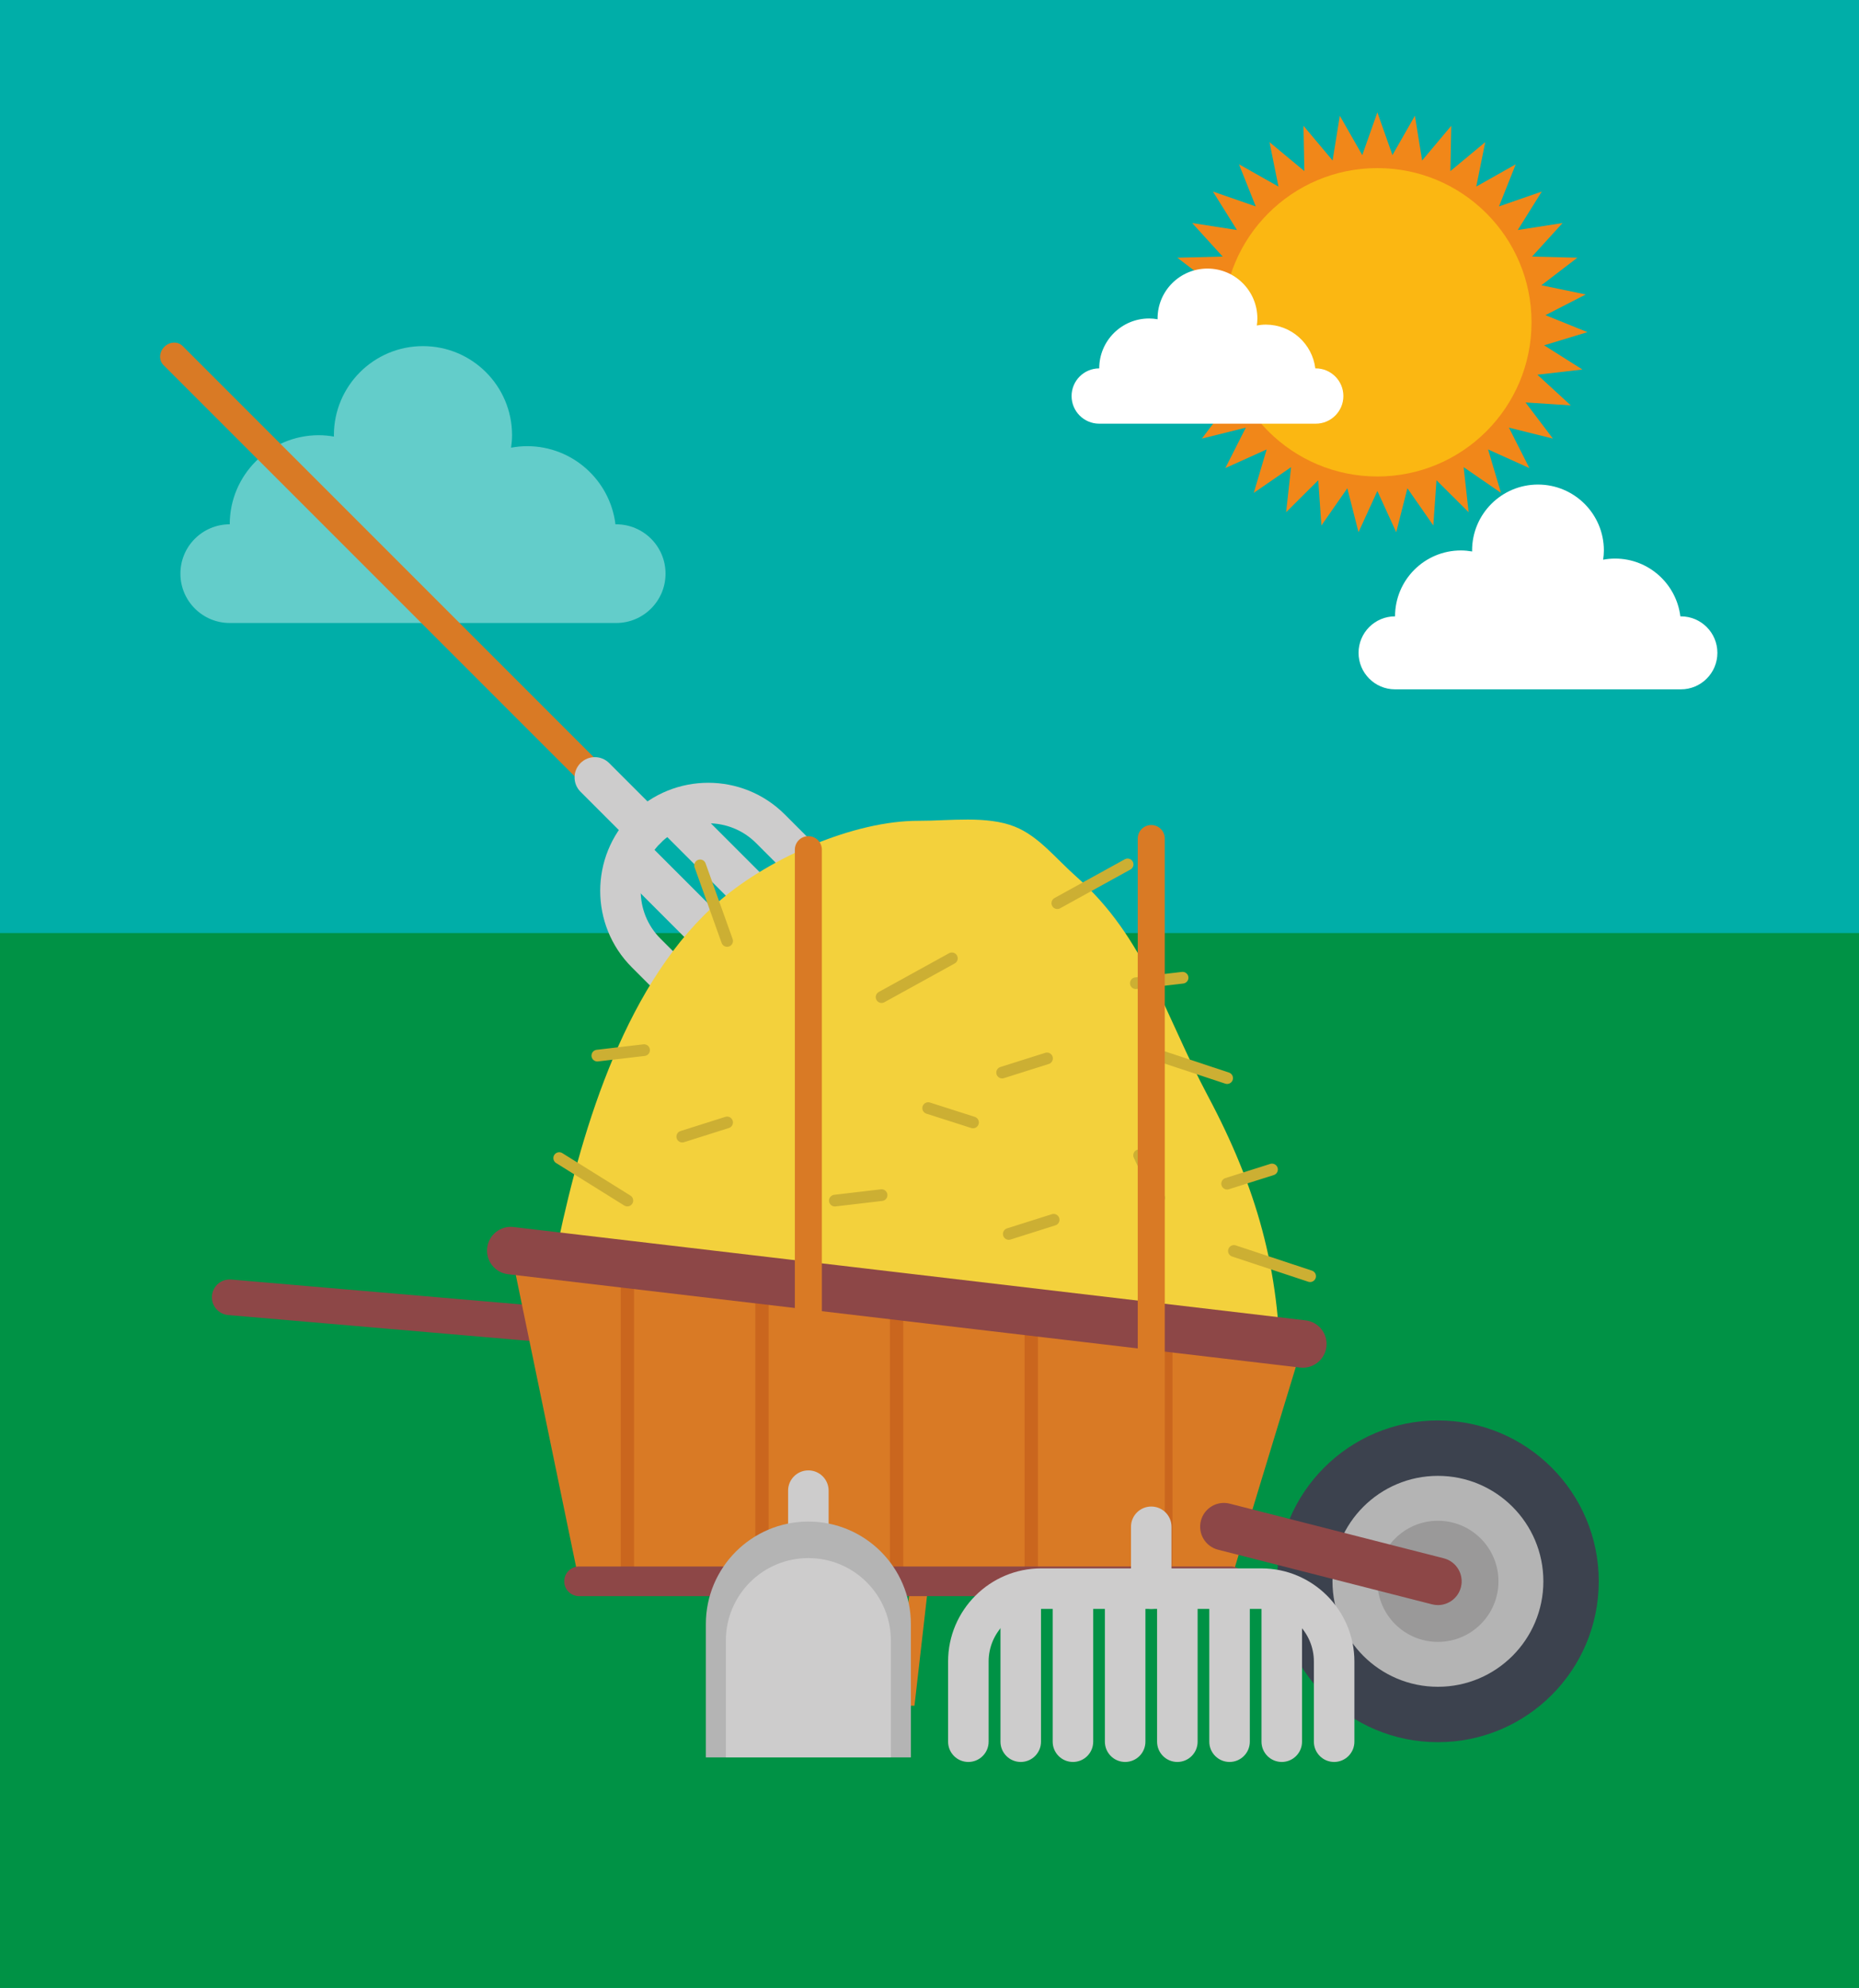 <?xml version="1.0" encoding="utf-8"?>
<!-- Generator: Adobe Illustrator 16.0.0, SVG Export Plug-In . SVG Version: 6.00 Build 0)  -->
<!DOCTYPE svg PUBLIC "-//W3C//DTD SVG 1.1//EN" "http://www.w3.org/Graphics/SVG/1.1/DTD/svg11.dtd">
<svg version="1.1" id="katman_1" xmlns="http://www.w3.org/2000/svg" xmlns:xlink="http://www.w3.org/1999/xlink" x="0px" y="0px"
	 width="318px" height="340px" viewBox="0 0 318 340" enable-background="new 0 0 318 340" xml:space="preserve">
<rect fill="#00AEA8" width="318" height="340"/>
<rect y="159.579" fill="#009245" width="318" height="180.421"/>
<path opacity="0.39" fill="#FFFFFF" d="M105.406,89.672c-0.042,0-0.083,0.005-0.125,0.006c-0.923-7.531-7.332-13.369-15.112-13.369
	c-0.939,0-1.853,0.098-2.745,0.26c0.099-0.699,0.168-1.408,0.168-2.135c0-8.416-6.822-15.237-15.239-15.237
	c-8.415,0-15.236,6.821-15.236,15.237c0,0.08,0.01,0.156,0.01,0.236c-0.843-0.145-1.705-0.236-2.59-0.236
	c-8.416,0-15.237,6.822-15.237,15.238c-4.661,0-8.439,3.777-8.439,8.439c0,4.661,3.778,8.439,8.439,8.439c3.021,0,63.645,0,66.107,0
	c4.661,0,8.44-3.778,8.44-8.439C113.846,93.449,110.067,89.672,105.406,89.672z"/>
<g>
	<polygon fill="#F18719" points="235.611,19.218 238.192,26.529 242.034,19.796 243.268,27.45 248.252,21.512 248.099,29.263 
		254.063,24.31 252.528,31.91 259.281,28.101 256.414,35.304 263.737,32.762 259.63,39.337 267.291,38.146 262.075,43.881 
		269.825,44.076 263.669,48.789 271.261,50.363 264.362,53.902 271.55,56.807 264.132,59.056 270.685,63.198 262.983,64.086 
		268.692,69.332 260.956,68.831 265.636,75.011 258.112,73.137 261.615,80.053 254.548,76.867 256.757,84.297 250.372,79.898 
		251.22,87.605 245.724,82.137 245.183,89.872 240.751,83.51 238.837,91.023 235.611,83.972 232.388,91.023 230.472,83.51 
		226.04,89.872 225.5,82.137 220.004,87.605 220.851,79.898 214.467,84.297 216.676,76.867 209.608,80.053 213.111,73.137 
		205.589,75.011 210.268,68.831 202.531,69.332 208.24,64.086 200.54,63.198 207.092,59.056 199.674,56.807 206.861,53.902 
		199.962,50.363 207.554,48.789 201.397,44.076 209.147,43.881 203.933,38.146 211.593,39.337 207.485,32.762 214.81,35.304 
		211.942,28.101 218.695,31.91 217.16,24.31 223.124,29.263 222.972,21.512 227.956,27.45 229.188,19.796 233.031,26.529 	"/>
	<circle fill="#FBB712" cx="235.612" cy="55.121" r="26.372"/>
</g>
<path fill="#FFFFFF" d="M225.066,63.004c-0.023,0-0.047,0.004-0.069,0.004c-0.518-4.219-4.107-7.489-8.467-7.489
	c-0.526,0-1.038,0.054-1.538,0.146c0.056-0.392,0.094-0.789,0.094-1.196c0-4.714-3.821-8.536-8.536-8.536s-8.536,3.822-8.536,8.536
	c0,0.045,0.006,0.088,0.006,0.132c-0.472-0.08-0.955-0.132-1.451-0.132c-4.715,0-8.536,3.821-8.536,8.536
	c-2.611,0-4.728,2.117-4.728,4.729s2.116,4.728,4.728,4.728c1.693,0,35.654,0,37.034,0c2.611,0,4.729-2.116,4.729-4.728
	S227.678,63.004,225.066,63.004z"/>
<path fill="#FFFFFF" d="M287.534,105.415c-0.031,0-0.063,0.004-0.092,0.004c-0.684-5.57-5.423-9.888-11.179-9.888
	c-0.694,0-1.37,0.071-2.03,0.192c0.073-0.518,0.124-1.042,0.124-1.58c0-6.224-5.046-11.27-11.271-11.27s-11.27,5.046-11.27,11.27
	c0,0.06,0.008,0.116,0.008,0.176c-0.623-0.107-1.261-0.176-1.916-0.176c-6.225,0-11.271,5.046-11.271,11.271
	c-3.447,0-6.241,2.794-6.241,6.242c0,3.447,2.794,6.241,6.241,6.241c2.236,0,47.073,0,48.896,0c3.447,0,6.243-2.794,6.243-6.241
	C293.777,108.208,290.981,105.415,287.534,105.415z"/>
<g>
	<g>
		<path fill="#D97A25" d="M106.141,137.349c-0.902,0.901-2.299,0.968-3.12,0.146L27.963,62.439
			c-0.821-0.821-0.755-2.219,0.147-3.121c0.903-0.902,2.3-0.969,3.122-0.148l75.057,75.057
			C107.11,135.048,107.043,136.446,106.141,137.349L106.141,137.349z"/>
	</g>
	<g>
		<g>
			<path fill="#CDCCCC" d="M151.445,161.401c-1.354,1.354-3.547,1.354-4.901,0l-17.213-17.213c-4.507-4.508-11.842-4.508-16.35,0
				c-4.507,4.508-4.506,11.842,0.001,16.349l17.213,17.212c1.354,1.355,1.353,3.549,0,4.902c-1.354,1.354-3.548,1.355-4.902,0
				l-17.213-17.212c-7.21-7.211-7.211-18.943-0.001-26.153c7.211-7.211,18.944-7.211,26.155,0l17.213,17.213
				C152.8,157.853,152.798,160.047,151.445,161.401L151.445,161.401z"/>
		</g>
	</g>
	<g>
		<g>
			<g>
				<path fill="#CDCCCC" d="M137.275,175.571c-1.354,1.354-3.548,1.354-4.902,0l-26.649-26.649
					c-1.354-1.354-1.354-3.548,0.001-4.902c1.353-1.353,3.547-1.354,4.901,0l26.649,26.649
					C138.629,172.022,138.628,174.218,137.275,175.571L137.275,175.571z"/>
			</g>
		</g>
		<g>
			<g>
				<path fill="#CDCCCC" d="M144.363,168.481c-1.353,1.354-3.547,1.355-4.901,0l-26.649-26.649c-1.354-1.354-1.353-3.548,0-4.901
					c1.354-1.354,3.548-1.354,4.902,0l26.649,26.648C145.718,164.934,145.717,167.128,144.363,168.481L144.363,168.481z"/>
			</g>
		</g>
	</g>
	<g>
		<g>
			<path fill="#CDCCCC" d="M112.98,144.188c-1.353,1.354-3.548,1.354-4.902,0l-8.777-8.777c-1.355-1.354-1.354-3.549,0-4.901
				c1.354-1.354,3.548-1.355,4.903,0l8.776,8.776C114.335,140.64,114.335,142.834,112.98,144.188L112.98,144.188z"/>
		</g>
	</g>
</g>
<g>
	<path fill="#F3D13C" d="M206.626,187.452c-7.387-13.872-10.705-27.058-22.479-37.488c-3.664-3.245-6.453-6.939-10.557-8.583
		c-4.783-1.913-11.148-0.987-16.453-1c-11.031-0.029-25.286,6.245-33.829,13.502c-16.094,13.67-23.617,38.722-27.809,58.468
		c-1.028,4.838-1.581,7.46,0.967,11.637c4.089,6.7,10.835,11.777,17.246,16.128c12.13,8.231,25.888,10.175,40.014,12.662
		c10.771,1.897,22.297,4.035,33.354,2.849c9.631-1.032,15.805-6.28,24.605-9.582l7.307-11.24
		C218.993,217.219,214.897,202.986,206.626,187.452z"/>
	<g>
		<g>
			<path fill="#8D4747" d="M96.024,229.791c-0.087,0-0.174-0.004-0.264-0.011l-56.727-4.87c-1.676-0.145-2.919-1.619-2.774-3.297
				c0.144-1.676,1.597-2.913,3.297-2.774l56.726,4.87c1.677,0.144,2.919,1.62,2.775,3.296
				C98.92,228.594,97.589,229.791,96.024,229.791L96.024,229.791z"/>
		</g>
		<g>
			<path fill="#D97A25" d="M156.431,291.725h-19.2l-18.447-51.076h43.481L156.431,291.725L156.431,291.725z M139.37,288.678h14.342
				l5.139-44.982h-35.727L139.37,288.678L139.37,288.678z"/>
		</g>
		<g>
			<polygon fill="#D97A25" points="87.374,213.892 99.057,270.452 210.505,270.452 222.858,229.856 			"/>
		</g>
		<g>
			<polygon fill="#CA661E" points="177.538,224.516 175.263,224.248 175.263,270.451 177.538,270.451 			"/>
			<polygon fill="#CA661E" points="154.509,221.802 152.233,221.534 152.233,270.451 154.509,270.451 			"/>
			<polygon fill="#CA661E" points="108.451,216.375 106.175,216.107 106.175,270.451 108.451,270.451 			"/>
			<polygon fill="#CA661E" points="131.48,219.089 129.205,218.821 129.205,270.451 131.48,270.451 			"/>
			<polygon fill="#CA661E" points="198.292,226.962 198.292,270.451 200.567,270.451 200.567,227.229 			"/>
		</g>
		<g>
			<path fill="#8D4747" d="M210.505,272.99H99.057c-1.402,0-2.54-1.137-2.54-2.538c0-1.403,1.138-2.539,2.54-2.539h111.448
				c1.402,0,2.539,1.136,2.539,2.539C213.044,271.854,211.907,272.99,210.505,272.99L210.505,272.99z"/>
		</g>
		<g>
			<path fill="#8D4747" d="M222.864,233.918c-0.16,0-0.318-0.009-0.48-0.027L86.9,217.926c-2.229-0.263-3.822-2.281-3.561-4.509
				c0.264-2.229,2.275-3.824,4.51-3.56l135.484,15.964c2.229,0.263,3.822,2.282,3.561,4.509
				C226.649,232.397,224.894,233.918,222.864,233.918L222.864,233.918z"/>
		</g>
		<g>
			<circle fill="#3C424E" cx="245.969" cy="270.451" r="27.513"/>
		</g>
		<g>
			<circle fill="#B4B4B4" cx="245.97" cy="270.452" r="18.037"/>
		</g>
		<g>
			<circle fill="#9A9999" cx="245.97" cy="270.452" r="10.357"/>
		</g>
		<g>
			<path fill="#8D4747" d="M245.972,274.516c-0.332,0-0.67-0.041-1.008-0.128l-36.609-9.344c-2.174-0.556-3.486-2.767-2.932-4.94
				c0.555-2.175,2.764-3.489,4.941-2.933l36.609,9.345c2.174,0.556,3.486,2.767,2.932,4.94
				C249.437,273.293,247.784,274.516,245.972,274.516L245.972,274.516z"/>
		</g>
	</g>
	<line fill="none" stroke="#CCAF33" stroke-width="2" stroke-linecap="round" x1="95.66" y1="198.067" x2="107.313" y2="205.33"/>
	
		<line fill="none" stroke="#CCAF33" stroke-width="2" stroke-linecap="round" x1="180.864" y1="154.467" x2="192.888" y2="147.838"/>
	
		<line fill="none" stroke="#CCAF33" stroke-width="2" stroke-linecap="round" x1="150.803" y1="170.534" x2="162.827" y2="163.905"/>
	
		<line fill="none" stroke="#CCAF33" stroke-width="2" stroke-linecap="round" x1="196.878" y1="180.072" x2="209.913" y2="184.389"/>
	
		<line fill="none" stroke="#CCAF33" stroke-width="2" stroke-linecap="round" x1="211.073" y1="213.949" x2="224.108" y2="218.266"/>
	<line fill="none" stroke="#CCAF33" stroke-width="2" stroke-linecap="round" x1="119.758" y1="148.003" x2="124.38" y2="160.932"/>
	
		<line fill="none" stroke="#CCAF33" stroke-width="2" stroke-linecap="round" x1="158.774" y1="189.517" x2="166.442" y2="191.969"/>
	
		<line fill="none" stroke="#CCAF33" stroke-width="2" stroke-linecap="round" x1="102.179" y1="180.541" x2="110.173" y2="179.603"/>
	<line fill="none" stroke="#CCAF33" stroke-width="2" stroke-linecap="round" x1="194.296" y1="168.158" x2="202.29" y2="167.22"/>
	<line fill="none" stroke="#CCAF33" stroke-width="2" stroke-linecap="round" x1="142.809" y1="205.34" x2="150.803" y2="204.401"/>
	
		<line fill="none" stroke="#CCAF33" stroke-width="2" stroke-linecap="round" x1="194.856" y1="197.588" x2="198.284" y2="204.871"/>
	
		<line fill="none" stroke="#CCAF33" stroke-width="2" stroke-linecap="round" x1="171.425" y1="183.443" x2="179.101" y2="181.017"/>
	<line fill="none" stroke="#CCAF33" stroke-width="2" stroke-linecap="round" x1="116.707" y1="194.396" x2="124.38" y2="191.969"/>
	
		<line fill="none" stroke="#CCAF33" stroke-width="2" stroke-linecap="round" x1="172.563" y1="211.042" x2="180.237" y2="208.615"/>
	
		<line fill="none" stroke="#CCAF33" stroke-width="2" stroke-linecap="round" x1="209.913" y1="202.442" x2="217.587" y2="200.016"/>
</g>
<g>
	<g>
		<path fill="#D97A25" d="M196.933,262.419c-1.276,0-2.311-1.034-2.311-2.311V143.415c0-1.275,1.034-2.312,2.311-2.312
			s2.312,1.034,2.312,2.311v116.694C199.244,261.384,198.209,262.419,196.933,262.419L196.933,262.419z"/>
	</g>
	<g>
		<path fill="#CDCCCC" d="M228.218,301.346c-1.915,0-3.467-1.552-3.467-3.466v-13.713c0-4.961-4.036-8.997-8.997-8.997
			l-37.644,0.001c-4.961,0-8.996,4.036-8.996,8.996v13.713c0,1.914-1.553,3.466-3.467,3.466c-1.915,0-3.467-1.552-3.467-3.466
			v-13.713c0-8.783,7.146-15.93,15.93-15.93h37.644c8.784,0,15.93,7.146,15.93,15.93v13.713
			C231.684,299.794,230.131,301.346,228.218,301.346L228.218,301.346z"/>
	</g>
	<g>
		<g>
			<path fill="#CDCCCC" d="M174.608,301.346c-1.915,0-3.467-1.552-3.467-3.466v-24.898c0-1.915,1.552-3.467,3.467-3.467
				c1.913,0,3.466,1.552,3.466,3.467v24.898C178.074,299.794,176.521,301.346,174.608,301.346L174.608,301.346z"/>
		</g>
		<g>
			<path fill="#CDCCCC" d="M183.537,301.346c-1.913,0-3.466-1.552-3.466-3.466v-24.898c0-1.915,1.553-3.467,3.466-3.467
				c1.915,0,3.467,1.552,3.467,3.467v24.898C187.004,299.794,185.452,301.346,183.537,301.346L183.537,301.346z"/>
		</g>
		<g>
			<path fill="#CDCCCC" d="M192.468,301.346c-1.914,0-3.467-1.552-3.467-3.466v-24.898c0-1.915,1.553-3.467,3.467-3.467
				c1.915,0,3.467,1.551,3.467,3.467v24.898C195.935,299.794,194.383,301.346,192.468,301.346L192.468,301.346z"/>
		</g>
		<g>
			<path fill="#CDCCCC" d="M201.398,301.346c-1.915,0-3.467-1.552-3.467-3.466v-24.898c0-1.916,1.552-3.467,3.467-3.467
				c1.913,0,3.466,1.551,3.466,3.467v24.898C204.864,299.794,203.312,301.346,201.398,301.346L201.398,301.346z"/>
		</g>
		<g>
			<path fill="#CDCCCC" d="M210.327,301.346c-1.913,0-3.466-1.552-3.466-3.466v-24.898c0-1.916,1.553-3.467,3.466-3.467
				c1.915,0,3.467,1.551,3.467,3.467v24.898C213.794,299.794,212.242,301.346,210.327,301.346L210.327,301.346z"/>
		</g>
		<g>
			<path fill="#CDCCCC" d="M219.258,301.346c-1.914,0-3.467-1.552-3.467-3.466v-24.898c0-1.916,1.553-3.467,3.467-3.467
				c1.915,0,3.467,1.551,3.467,3.467v24.898C222.725,299.794,221.173,301.346,219.258,301.346L219.258,301.346z"/>
		</g>
	</g>
	<g>
		<path fill="#CDCCCC" d="M196.933,275.17c-1.913,0.001-3.466-1.551-3.466-3.466v-10.576c0-1.914,1.553-3.466,3.466-3.467
			c1.915,0,3.467,1.552,3.467,3.467v10.576C200.399,273.618,198.848,275.17,196.933,275.17L196.933,275.17z"/>
	</g>
</g>
<g>
	<g>
		<path fill="#D97A25" d="M138.277,264.324c-1.274,0-2.311-1.035-2.311-2.313V145.32c0-1.277,1.036-2.312,2.311-2.312
			c1.277,0,2.312,1.034,2.312,2.312v116.691C140.589,263.289,139.555,264.324,138.277,264.324L138.277,264.324z"/>
	</g>
	<g>
		<g>
			<path fill="#CDCCCC" d="M138.277,268.986c-1.913,0-3.465-1.551-3.465-3.467v-10.576c0-1.914,1.552-3.465,3.465-3.465
				c1.916,0,3.467,1.551,3.467,3.465v10.576C141.744,267.436,140.193,268.986,138.277,268.986L138.277,268.986z"/>
		</g>
		<path fill="#B4B4B4" d="M120.743,300.566v-22.799c0-9.686,7.851-17.535,17.534-17.535c9.685,0,17.536,7.85,17.536,17.535v22.799
			H120.743z"/>
		<path fill="#CDCCCC" d="M138.277,266.477c-7.795,0-14.114,6.32-14.114,14.117v19.973h28.229v-19.973
			C152.392,272.797,146.073,266.477,138.277,266.477z"/>
	</g>
</g>
</svg>
